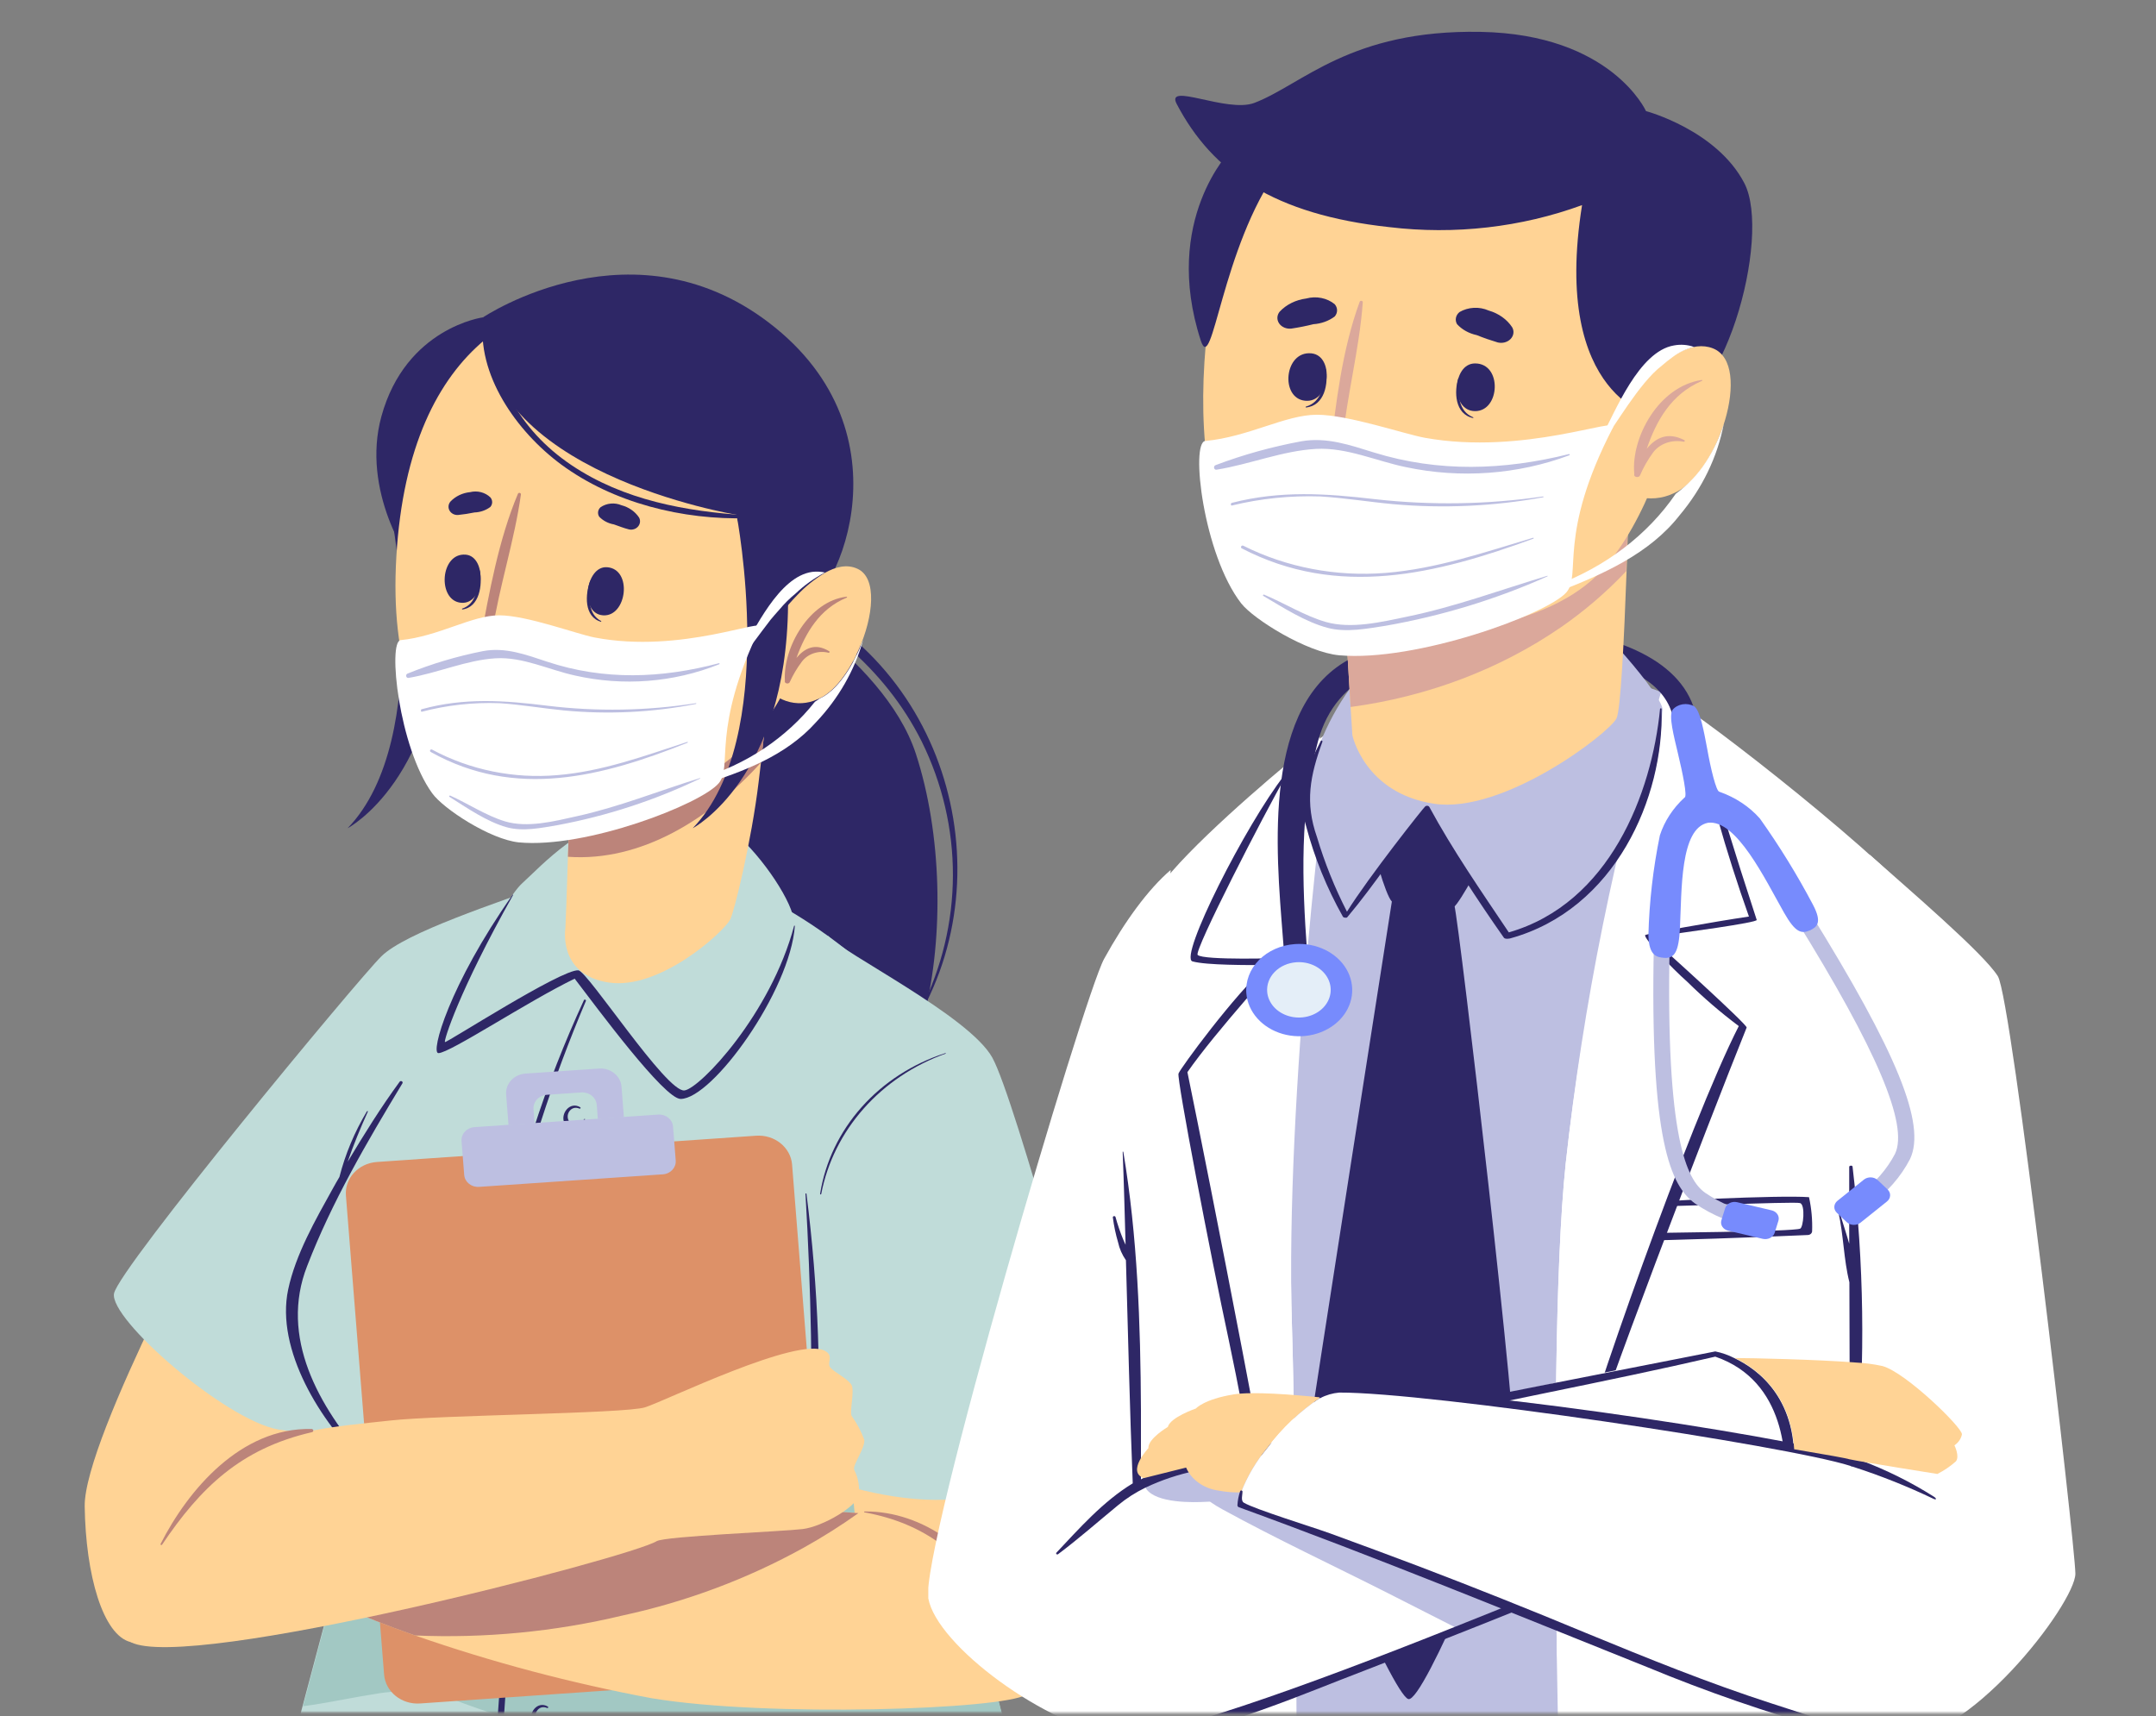<svg width="613" height="488" viewBox="0 0 613 488" fill="none" xmlns="http://www.w3.org/2000/svg">
<rect x="0" y="0" width="613" height="488" fill="#808080" stroke="none"/>
<mask id="mask0_140_8456" style="mask-type:alpha" maskUnits="userSpaceOnUse" x="0" y="0" width="613" height="488">
<rect width="613" height="487.162" fill="#C4C4C4"/>
</mask>
<g mask="url(#mask0_140_8456)">
<mask id="mask1_140_8456" style="mask-type:alpha" maskUnits="userSpaceOnUse" x="-24" y="26" width="397" height="462">
<rect width="396.675" height="461.041" transform="matrix(-1 0 0 1 372.886 26.054)" fill="#C4C4C4"/>
</mask>
<g mask="url(#mask1_140_8456)">
<g clip-path="url(#clip0_140_8456)">
<path d="M210.723 164.208C210.723 164.208 251.14 186.1 260.391 214.309C275.203 259.595 262.985 331.304 227.194 322.46C198.131 315.272 221.119 255.674 204.555 240.252C187.992 224.83 168.274 208.645 188.015 164.6L210.723 164.208Z" fill="#2E2766"/>
<path d="M210.98 164.731V164.927C232.941 175.121 251.514 189.759 262.05 210.823C267.944 222.787 270.975 235.802 270.935 248.967C270.894 262.132 267.783 275.131 261.817 287.063C261.677 287.324 262.097 287.542 262.237 287.281C286.487 242.125 265.415 180.306 210.98 164.731Z" fill="#2E2766"/>
<path d="M204.322 246.133C200.304 238.836 194.043 233.064 188.996 226.398C175.142 208.209 179.254 185.904 187.618 166.474C187.618 166.234 187.267 166.06 187.151 166.299C178.67 182.201 173.857 200.455 181.123 217.641C184.067 224.612 189.16 230.275 194.323 235.874C198.267 239.759 201.717 244.057 204.602 248.682C208.153 255.217 208.901 262.47 209.695 269.55C209.695 269.68 209.906 269.68 209.882 269.55C209.321 261.425 208.387 253.496 204.322 246.133Z" fill="#2E2766"/>
<path d="M64.476 334.332C64.476 334.332 23.802 408.807 24.082 428.346C24.363 447.885 29.269 465.028 37.189 466.945C45.109 468.862 77.278 431.548 82.488 426.168C87.698 420.787 109.355 355.504 116.13 343.611C122.905 331.718 80.152 317.69 64.476 334.332Z" fill="#FFD395"/>
<path d="M157.247 250.904C141.384 256.698 115.311 265.128 108.42 271.946C101.528 278.764 33.87 360.514 32.422 367.79C30.974 375.065 64.055 403.797 79.147 406.498C91.094 408.361 103.36 406.083 113.629 400.094C118.349 396.87 157.247 250.904 157.247 250.904Z" fill="#C0DCD9"/>
<path d="M317.909 713.417C277.002 740.275 166.802 746.57 145.566 741.996C124.329 737.421 73.446 718.993 68.774 712.633C64.101 706.272 58.354 621.733 65.363 574.922C68.61 553.139 77.535 517.372 86.015 485.177C93.328 457.426 100.266 432.398 102.906 421.288C103.562 419.342 103.908 417.316 103.934 415.276C102.159 414.209 77.605 384.41 82.511 364.152C87.417 343.894 146.524 257.417 157.083 250.882C167.643 244.347 184.324 248.203 200.327 249.488C218.456 250.969 255.392 277.805 260.134 292.334C264.013 304.25 266.653 384.127 268.405 414.775C268.493 418.732 268.821 422.681 269.386 426.603C270.577 429.849 280.343 470.975 289.267 504.39C292.935 518.091 296.44 530.529 299.196 538.458C308.705 566.013 325.455 708.537 317.909 713.417Z" fill="#C0DCD9"/>
<path d="M114.447 307.996C114.487 307.9 114.488 307.794 114.452 307.697C114.415 307.599 114.343 307.517 114.248 307.465C114.152 307.413 114.04 307.394 113.931 307.411C113.823 307.429 113.724 307.482 113.653 307.561C108.303 314.858 103.514 322.547 98.841 330.367C100.5 325.531 102.462 320.804 104.612 316.034C104.599 316.006 104.579 315.982 104.551 315.964C104.524 315.947 104.492 315.938 104.46 315.938C104.427 315.938 104.395 315.947 104.368 315.964C104.341 315.982 104.32 316.006 104.308 316.034C100.8 321.886 98.174 328.16 96.505 334.68C95.874 335.769 95.22 336.858 94.613 337.991C89.66 346.922 84.029 356.746 81.927 366.701C78.329 383.757 91.155 404.407 103.584 416.191C104.051 416.627 104.728 415.973 104.308 415.494C90.571 399.941 79.38 380.206 87.347 359.948C94.332 341.825 104.308 324.769 114.447 307.996Z" fill="#2E2766"/>
<path d="M289.361 504.411C282.663 505.322 275.917 505.882 269.152 506.089C246.289 506.83 223.406 505.37 200.864 501.732C177.141 498.302 153.895 492.443 131.548 484.262C123.669 481.042 114.919 480.152 106.48 481.714C101.411 482.498 96.365 483.544 91.295 484.393C89.566 484.676 87.884 484.959 86.155 485.177C93.468 457.426 100.406 432.398 103.046 421.288C114.4 418.609 126.105 416.823 137.272 414.579C155.027 411.029 170.306 426.277 189.206 425.993C213.433 425.623 241.351 406.389 263.639 413.185C265.297 413.708 266.933 414.231 268.545 414.797C268.588 418.744 268.869 422.686 269.386 426.603C270.671 429.871 280.436 470.997 289.361 504.411Z" fill="#A2C8C3"/>
<path d="M148.229 427.714C140.205 403.89 138.798 378.557 144.141 354.088C149.518 330.379 157.028 307.135 166.592 284.602C166.709 284.297 166.171 284.079 166.031 284.384C154.927 308.45 146.807 333.619 141.828 359.403C137.646 381.055 136.992 406.062 146.781 426.625C146.477 426.625 124.002 641.185 148.953 739.796C149.094 740.405 150.075 740.144 149.935 739.534C125.895 640.227 148.346 428.063 148.229 427.714Z" fill="#2E2766"/>
<path d="M166.125 318.191C165.401 319.389 162.597 320.5 161.663 318.604C160.728 316.709 162.48 314.248 164.723 315.228C164.779 315.257 164.845 315.264 164.906 315.248C164.967 315.231 165.019 315.193 165.05 315.141C165.081 315.089 165.089 315.028 165.071 314.971C165.054 314.913 165.012 314.865 164.957 314.836C161.966 313.072 159.256 316.753 160.471 319.323C161.686 321.894 166.499 321.088 166.335 318.256C166.335 318.147 166.171 318.103 166.125 318.191Z" fill="#2E2766"/>
<path d="M154.911 384.214C154.187 385.39 151.383 386.501 150.449 384.628C149.514 382.755 151.266 380.271 153.486 381.23C153.766 381.339 154 381.012 153.743 380.859C150.752 379.073 148.042 382.776 149.257 385.325C150.472 387.874 155.285 387.089 155.121 384.258L154.911 384.214Z" fill="#2E2766"/>
<path d="M160.027 419.088C159.303 420.265 156.476 421.267 155.565 419.502C154.654 417.738 156.359 415.146 158.602 416.126C158.882 416.235 159.116 415.886 158.859 415.734C155.869 413.969 153.159 417.651 154.373 420.221C155.588 422.791 160.401 421.964 160.237 419.154C160.237 419.045 160.074 418.979 160.027 419.088Z" fill="#2E2766"/>
<path d="M156.92 488.619C156.219 489.817 153.392 490.906 152.481 489.033C151.57 487.159 153.275 484.676 155.518 485.656C155.574 485.685 155.64 485.692 155.701 485.676C155.762 485.66 155.814 485.621 155.845 485.569C155.876 485.517 155.884 485.456 155.866 485.399C155.849 485.341 155.808 485.293 155.752 485.264C152.785 483.5 150.075 487.181 151.29 489.751C152.504 492.322 157.317 491.494 157.154 488.684C157.148 488.662 157.136 488.641 157.119 488.624C157.102 488.607 157.081 488.595 157.057 488.588C157.033 488.581 157.008 488.581 156.984 488.586C156.96 488.592 156.938 488.603 156.92 488.619Z" fill="#2E2766"/>
<path d="M160.027 451.61C159.303 452.786 156.476 453.897 155.565 452.024C154.654 450.15 156.359 447.667 158.602 448.626C158.882 448.626 159.116 448.408 158.859 448.255C155.869 446.469 153.159 450.172 154.373 452.721C155.588 455.269 160.401 454.485 160.237 451.653L160.027 451.61Z" fill="#2E2766"/>
<path d="M157.878 351.213C157.153 352.411 154.35 353.522 153.415 351.627C152.481 349.732 154.233 347.271 156.453 348.251C156.506 348.264 156.563 348.261 156.614 348.242C156.666 348.223 156.709 348.188 156.738 348.144C156.767 348.1 156.78 348.048 156.775 347.997C156.77 347.946 156.747 347.897 156.71 347.859C153.719 346.094 151.009 349.797 152.224 352.346C153.439 354.894 158.251 354.11 158.088 351.279C158.088 351.17 157.924 351.126 157.878 351.213Z" fill="#2E2766"/>
<path d="M155.074 415.233C141.057 412.336 128.815 416.082 115.359 418.326C115.242 418.326 115.359 418.5 115.359 418.5C120.805 418.264 126.221 417.601 131.549 416.518C139.305 415.673 147.135 415.585 154.911 416.256C155.046 416.257 155.177 416.213 155.279 416.131C155.382 416.049 155.449 415.935 155.469 415.811C155.489 415.686 155.46 415.559 155.387 415.453C155.315 415.347 155.204 415.269 155.074 415.233Z" fill="#2E2766"/>
<path d="M222.428 414.448C209.836 423.597 195.375 427.344 179.652 423.946C167.13 421.245 156.149 416.213 143.207 419.72C143.02 419.72 143.043 420.068 143.207 420.047C160.098 418.391 174.909 428.15 191.613 427.954C203.567 427.831 214.985 423.314 223.386 415.385C224.087 414.753 223.129 413.926 222.428 414.448Z" fill="#2E2766"/>
<path d="M214.972 322.943L107.171 330.412C101.909 330.777 97.96 335.05 98.351 339.957L109.206 476.159C109.597 481.066 114.181 484.748 119.443 484.384L227.243 476.914C232.506 476.55 236.455 472.276 236.064 467.37L225.209 331.167C224.818 326.26 220.234 322.578 214.972 322.943Z" fill="#DD9168"/>
<path d="M187.137 316.934L134.875 320.503C132.7 320.652 131.067 322.416 131.226 324.444L131.984 334.089C132.143 336.117 134.035 337.641 136.21 337.492L188.472 333.922C190.646 333.774 192.28 332.009 192.121 329.982L191.363 320.336C191.204 318.308 189.311 316.785 187.137 316.934Z" fill="#BDBFE1"/>
<path d="M176.708 308.976L177.386 317.69L169.98 318.191L169.676 314.183C169.593 313.167 169.081 312.223 168.254 311.558C167.427 310.893 166.35 310.56 165.261 310.632L155.495 311.307C154.408 311.38 153.396 311.852 152.682 312.62C151.968 313.388 151.61 314.389 151.687 315.402L151.991 319.41L144.585 319.933L143.908 311.22C143.85 310.492 143.947 309.76 144.194 309.067C144.44 308.374 144.83 307.733 145.342 307.181C145.854 306.629 146.478 306.176 147.178 305.849C147.878 305.521 148.64 305.326 149.421 305.273L170.447 303.836C172.003 303.763 173.528 304.26 174.698 305.22C175.867 306.18 176.588 307.528 176.708 308.976Z" fill="#BDBFE1"/>
<path d="M286.557 356.31C294.688 362.017 305.107 444.748 305.715 454.115C306.322 463.482 294.337 481.409 291.136 482.171C287.936 482.934 257.285 472.347 249.832 463.155C242.379 453.962 238.151 371.079 239.763 366.025C241.375 360.972 278.988 350.995 286.557 356.31Z" fill="#FFD395"/>
<path d="M235.394 266.086C239.389 270.9 275.483 288.806 282.118 300.699C288.753 312.592 312.022 399.636 314.218 404.712C316.414 409.787 288.777 423.51 274.502 425.884C260.228 428.259 240.37 423.249 233.338 419.72C226.306 416.191 235.394 266.086 235.394 266.086Z" fill="#C0DCD9"/>
<path d="M229.297 339.472C229.297 339.438 229.282 339.404 229.256 339.38C229.23 339.355 229.194 339.342 229.157 339.342C229.12 339.342 229.084 339.355 229.058 339.38C229.031 339.404 229.017 339.438 229.017 339.472C230.582 366.222 231.166 393.08 230.372 419.872C230.372 420.098 230.468 420.314 230.638 420.473C230.809 420.632 231.041 420.722 231.283 420.722C231.524 420.722 231.756 420.632 231.927 420.473C232.098 420.314 232.194 420.098 232.194 419.872C233.66 393.044 232.691 366.148 229.297 339.472Z" fill="#2E2766"/>
<path d="M268.779 299.457C259.486 302.452 251.252 307.766 244.974 314.822C238.696 321.877 234.615 330.404 233.175 339.472C233.175 339.668 233.455 339.756 233.502 339.472C235.221 330.558 239.374 322.208 245.562 315.225C251.749 308.243 259.761 302.865 268.826 299.61C268.966 299.588 268.919 299.414 268.779 299.457Z" fill="#2E2766"/>
<path d="M291.744 481.888C285.25 486.07 218.574 488.423 185.259 482.89C162.373 478.621 139.89 472.655 118.022 465.05C102.136 459.495 90.455 454.158 90.361 451.131C90.127 444.269 104.729 429.348 114.097 430.328C123.466 431.308 178.788 426.516 198.716 427.714C214.812 428.673 230.699 429.261 244.062 430.263C257.425 431.265 268.732 432.746 274.573 435.534C286.114 441.023 291.744 481.888 291.744 481.888Z" fill="#FFD395"/>
<path d="M244.062 430.263C239.097 433.804 233.917 437.077 228.549 440.065C212.52 448.952 195.111 455.469 176.942 459.386C157.712 463.986 137.855 465.895 118.022 465.05C102.136 459.495 90.455 454.158 90.361 451.131C90.127 444.269 104.729 429.348 114.097 430.328C123.466 431.308 178.788 426.516 198.716 427.714C214.812 428.782 230.699 429.261 244.062 430.263Z" fill="#BC847A"/>
<path d="M245.814 429.784C245.777 429.784 245.741 429.797 245.715 429.822C245.689 429.846 245.674 429.88 245.674 429.914C245.674 429.949 245.689 429.982 245.715 430.007C245.741 430.031 245.777 430.045 245.814 430.045C263.382 433.269 273.849 442.265 282.937 456.184C283.24 456.62 284.105 456.337 283.895 455.814C278.124 441.612 262.635 429.609 245.814 429.784Z" fill="#BC847A"/>
<path d="M37.188 466.945C53.542 475.484 178.858 442.984 186.707 438.235C189.043 436.819 222.475 435.491 228.199 434.794C233.922 434.097 243.594 428.368 244.155 425.188C244.463 422.705 244.018 420.192 242.87 417.934C242.31 416.649 246.094 411.66 245.72 409.373C244.843 406.989 243.642 404.72 242.146 402.621C241.515 401.335 242.987 395.628 242.146 393.907C241.305 392.187 237.474 390.379 236.165 388.963C234.857 387.547 237.287 385.652 234.6 384.149C226.96 379.792 189.16 398.373 183.39 400.181C177.619 401.989 124.774 402.359 110.967 403.928C97.159 405.496 74.662 406.716 60.387 418.631C46.113 430.546 37.188 466.945 37.188 466.945Z" fill="#FFD395"/>
<path d="M88.515 406.324C68.447 405.931 53.472 423.641 45.669 438.998C45.654 439.023 45.644 439.052 45.64 439.081C45.637 439.11 45.639 439.14 45.648 439.168C45.657 439.196 45.671 439.223 45.691 439.246C45.711 439.269 45.735 439.288 45.762 439.303C45.79 439.317 45.82 439.326 45.852 439.329C45.883 439.333 45.915 439.33 45.945 439.322C45.976 439.314 46.004 439.3 46.029 439.282C46.053 439.264 46.074 439.241 46.09 439.215C56.953 423.096 68.377 411.922 88.632 407.26C88.765 407.246 88.887 407.183 88.97 407.085C89.053 406.986 89.092 406.862 89.076 406.737C89.061 406.613 88.993 406.5 88.888 406.422C88.783 406.345 88.649 406.309 88.515 406.324Z" fill="#BC847A"/>
<path d="M182.946 229.905C164.723 233.891 154.374 245.806 148.439 251.187C142.505 256.567 125.311 290.723 125.358 296.604C125.404 302.485 157.457 276.869 164.302 276.999C168.975 276.999 186.053 311.852 194.673 310.087C205.607 307.909 225.652 278.154 225.745 262.296C225.745 257.046 216.914 243.65 208.878 236.832C199.696 229.034 190.749 228.228 182.946 229.905Z" fill="#C0DCD9"/>
<path d="M226.002 263.233H225.792C219.18 288.283 199.065 309.456 194.626 310.066C189.533 310.763 167.059 276.106 164.442 275.91C159.583 275.562 126.876 296.647 126.502 296.321C126.128 295.994 130.38 282.053 145.869 254.52C145.869 254.389 145.753 254.28 145.682 254.52C127.717 280.093 122.32 299.479 124.656 299.457C127.88 299.457 149.981 284.776 163.391 278.285C169.769 286.627 188.856 312.484 193.528 312.484C202.57 312.44 224.67 281.857 226.002 263.233Z" fill="#2E2766"/>
<path d="M219.181 191.35C219.181 191.35 217.943 203.112 216.354 216.835C216.121 218.643 215.934 220.473 215.7 222.325C213.714 238.945 208.691 259.682 207.57 261.534C205.491 265.28 187.479 281.596 173.017 279.374C158.556 277.152 160.752 263.973 160.752 263.973L161.032 257.133L161.476 243.628L162.738 208.405L212.149 193.266L219.181 191.35Z" fill="#FFD395"/>
<path d="M219.181 191.35C219.181 191.35 217.942 203.112 216.354 216.835C201.776 232.955 182.245 245.109 161.476 243.628L162.737 208.405L212.148 193.266L219.181 191.35Z" fill="#BC847A"/>
<path d="M111.271 146.368C111.271 146.368 123.582 209.865 98.842 235.503C98.842 235.503 125.451 221.54 125.919 171.941L111.271 146.368Z" fill="#2E2766"/>
<path d="M137.342 90.234C137.342 90.234 115.381 93.153 108.443 118.399C102.672 139.398 116.036 159.786 118.769 161.965C123.628 165.624 149.56 104.219 137.342 90.234Z" fill="#2E2766"/>
<path d="M112.696 158.174C109.004 220.538 146.244 225.919 157.505 228.38C170.307 231.06 220.84 231.844 231.423 170.177C242.006 108.51 212.102 87.184 182.362 84.2C152.622 81.216 116.41 95.811 112.696 158.174Z" fill="#FFD395"/>
<path d="M167.854 165.08C167.854 164.927 168.158 165.341 168.134 165.515C167.293 169.698 167.083 174.62 170.938 176.603C170.938 176.603 170.938 176.864 170.938 176.82C165.985 175.448 166.335 168.935 167.854 165.08Z" fill="#2E2766"/>
<path d="M172.596 161.289C179.932 161.812 178.25 175.448 171.452 174.969C164.653 174.49 166.452 160.854 172.596 161.289Z" fill="#2E2766"/>
<path d="M136.408 162.226C136.408 162.052 136.057 162.422 136.057 162.596C136.057 166.953 135.45 171.723 131.385 173.074C131.385 173.074 131.385 173.335 131.385 173.313C136.384 172.725 137.225 166.234 136.408 162.226Z" fill="#2E2766"/>
<path d="M132.413 157.717C125.1 157.107 124.283 170.787 131.081 171.397C137.88 172.007 138.557 158.24 132.413 157.717Z" fill="#2E2766"/>
<path d="M157.948 195.445C156.873 196.447 155.822 197.841 154.163 198.015C152.464 198.016 150.784 197.682 149.233 197.035C149.2 197.022 149.162 197.02 149.127 197.029C149.092 197.039 149.061 197.059 149.039 197.086C149.018 197.114 149.007 197.147 149.008 197.182C149.009 197.216 149.023 197.248 149.047 197.274C149.721 198.093 150.619 198.727 151.647 199.11C152.674 199.493 153.794 199.612 154.887 199.453C155.798 199.212 156.614 198.73 157.236 198.065C157.858 197.4 158.26 196.58 158.392 195.706C158.462 195.379 158.111 195.292 157.948 195.445Z" fill="#BC847A"/>
<path d="M144.141 181.547C144.141 181.547 142.972 187.864 142.856 190.849C142.856 191.132 143.627 191.284 144.701 191.393H144.841C147.58 191.947 150.43 191.789 153.079 190.936C155.728 190.083 158.074 188.569 159.863 186.557C160.097 186.274 159.7 185.947 159.396 186.122C155.222 188.589 150.307 189.735 145.379 189.389C145.192 188.561 147.715 178.65 147.294 178.498C144.79 178.624 142.315 179.064 139.935 179.805C141.991 166.583 146.29 153.665 148.112 140.596C148.121 140.499 148.094 140.403 148.035 140.324C147.976 140.244 147.889 140.187 147.789 140.161C147.689 140.135 147.582 140.142 147.488 140.182C147.393 140.222 147.317 140.291 147.271 140.378C141.758 153.448 139.048 168.696 136.548 182.288C136.221 184.031 142.856 182.005 144.141 181.547Z" fill="#BC847A"/>
<path d="M130.24 146.434C131.811 146.276 133.371 146.036 134.912 145.715C136.558 145.662 138.14 145.111 139.421 144.146C139.753 143.76 139.934 143.28 139.934 142.785C139.934 142.29 139.753 141.81 139.421 141.424C138.688 140.72 137.766 140.212 136.752 139.952C135.738 139.691 134.667 139.688 133.651 139.942C131.507 140.151 129.524 141.099 128.091 142.6C127.778 142.957 127.585 143.391 127.535 143.849C127.484 144.308 127.58 144.77 127.809 145.178C128.037 145.586 128.39 145.923 128.822 146.146C129.254 146.369 129.747 146.469 130.24 146.434Z" fill="#2E2766"/>
<path d="M178.881 150.55C177.362 150.18 176.007 149.614 174.536 149.113C172.931 148.831 171.47 148.066 170.377 146.935C170.101 146.512 169.987 146.014 170.055 145.523C170.123 145.032 170.369 144.577 170.751 144.233C171.6 143.653 172.6 143.294 173.647 143.195C174.694 143.095 175.751 143.258 176.708 143.667C178.787 144.211 180.571 145.463 181.708 147.174C181.922 147.575 182.01 148.024 181.961 148.47C181.913 148.916 181.731 149.34 181.435 149.693C181.139 150.046 180.743 150.314 180.291 150.465C179.839 150.617 179.35 150.647 178.881 150.55Z" fill="#2E2766"/>
<path d="M226.61 173.749C215.512 174.337 209.415 146.368 209.415 146.368C209.415 146.368 135.403 134.366 137.342 90.234C137.342 90.234 180.796 61.045 220.372 93.131C259.948 125.217 236.679 173.226 226.61 173.749Z" fill="#2E2766"/>
<path d="M212.709 146.564C194.884 145.432 177.292 142.208 162.504 132.275C147.014 121.841 140.613 107.508 137.716 90.517C137.716 90.343 137.436 90.517 137.412 90.517C135.357 106.397 146.851 122.712 159.583 132.101C174.395 142.992 194.019 147.915 212.733 147.348C212.844 147.346 212.95 147.301 213.026 147.226C213.103 147.15 213.145 147.049 213.141 146.945C213.138 146.841 213.091 146.743 213.01 146.671C212.929 146.6 212.821 146.561 212.709 146.564Z" fill="#2E2766"/>
<path d="M244.108 184.815C244.079 184.906 244.04 184.993 243.991 185.076C241.211 191.262 237.193 196.708 232.941 198.625C232.763 198.723 232.576 198.803 232.38 198.865C231.012 199.497 229.521 199.864 227.996 199.943C226.471 200.023 224.945 199.813 223.51 199.326C222.075 198.839 220.761 198.086 219.647 197.112C218.534 196.138 217.644 194.963 217.031 193.659L220.162 176.973C220.162 176.973 220.536 176.45 221.213 175.579C221.891 174.708 222.078 174.424 222.521 173.88C223.643 172.551 225.068 170.852 226.703 169.197C228.966 166.797 231.568 164.694 234.436 162.945C237.59 161.159 240.814 160.353 243.781 161.725C249.482 164.274 248.36 175.361 244.108 184.815Z" fill="#FFD395"/>
<path d="M240.698 169.676C240.861 169.676 240.908 169.894 240.698 169.959C232.988 173.139 229.017 180.001 226.447 187.08C228.783 184.314 231.797 182.724 235.792 185.207C236.002 185.338 235.792 185.643 235.605 185.621C234.219 185.257 232.747 185.301 231.388 185.745C230.03 186.19 228.851 187.013 228.012 188.104C226.63 189.943 225.464 191.915 224.531 193.985C224.181 194.661 222.919 194.334 223.153 193.571V193.419C222.662 184.139 230.045 170.917 240.698 169.676Z" fill="#BC847A"/>
<path d="M209.415 146.368C209.415 146.368 221.727 209.865 196.963 235.503C196.963 235.503 223.596 221.54 224.063 171.941L209.415 146.368Z" fill="#2E2766"/>
<path d="M245.416 181.961C242.976 190.639 238.382 198.66 232.006 205.378C223.479 214.919 211.331 219.428 199.299 223.218C198.108 223.566 197.757 221.693 198.995 221.323C212.098 217.477 223.552 209.849 231.703 199.54C232.17 199.257 232.637 198.93 233.081 198.603C237.333 196.686 241.351 191.241 244.131 185.054C244.18 184.971 244.219 184.884 244.248 184.793C244.575 183.9 245.019 182.92 245.416 181.961Z" fill="white"/>
<path d="M234.53 162.792C231.464 164.418 228.657 166.434 226.19 168.783C224.53 170.141 223.012 171.644 221.657 173.27C221.167 173.793 220.699 174.337 220.232 174.882C219.765 175.426 219.087 176.232 219.087 176.232C215.723 180.589 212.85 184.706 211.565 185.969C211.168 186.383 210.49 185.839 210.747 185.425C214.415 179.522 221.354 163.925 230.932 162.618C232.133 162.477 233.351 162.536 234.53 162.792Z" fill="white"/>
<path d="M216.143 178.432C217.639 175.361 193.832 186.035 169.022 181.264C163.952 180.284 149.794 174.969 141.945 174.969C134.095 174.969 124.843 180.916 113.91 182.027C110.195 182.397 113.396 212.522 122.904 225.592C126.035 229.949 139.258 238.662 147.505 239.533C166.639 241.363 199.393 228.642 204.369 222.695C208.41 217.903 202.056 207.578 216.143 178.432Z" fill="white"/>
<path d="M115.849 191.546C122.765 188.743 129.965 186.597 137.343 185.142C143.72 183.965 149.491 186.144 155.542 188.148C171.755 193.528 188.085 192.918 204.416 188.583C204.626 188.583 204.696 188.845 204.416 188.91C191.509 194.073 177.154 195.189 163.508 192.09C156.079 190.478 148.65 186.732 140.94 187.189C132.647 187.668 124.54 191.35 116.153 192.765C115.452 192.874 115.195 191.829 115.849 191.546Z" fill="#BDBFE1"/>
<path d="M127.951 226.202C133.091 228.511 138.184 231.909 143.534 233.543C149.935 235.481 157.551 233.543 163.859 232.127C175.844 229.513 187.221 224.917 199.043 221.236C199.043 221.236 199.183 221.366 199.043 221.388C186.265 227.537 172.631 231.995 158.533 234.632C153.86 235.416 148.674 236.527 144.025 235.22C138.394 233.652 132.787 229.731 127.671 226.507C127.671 226.507 127.788 226.202 127.951 226.202Z" fill="#BDBFE1"/>
<path d="M119.867 201.675C132.062 198.32 143.416 199.148 155.798 200.694C169.778 202.379 183.949 202.129 197.85 199.954C197.991 199.954 198.061 200.15 197.85 200.172C185.49 202.596 172.801 203.213 160.237 202.001C154.163 201.413 148.112 200.346 142.014 199.954C134.548 199.678 127.082 200.501 119.89 202.393C119.703 202.481 119.517 201.784 119.867 201.675Z" fill="#BDBFE1"/>
<path d="M122.811 213.132C133.608 218.941 146.073 221.483 158.485 220.408C171.265 219.362 183.319 214.919 195.421 210.954C195.585 210.954 195.655 211.15 195.421 211.215C171.265 220.865 146.641 227.313 122.507 213.851C122.017 213.59 122.344 212.936 122.811 213.132Z" fill="#BDBFE1"/>
</g>
</g>
<g clip-path="url(#clip1_140_8456)">
<path d="M319.602 481.925C319.602 481.925 338.214 681.421 340.877 684.199H421.909V481.925H319.602Z" fill="#434B95"/>
<path d="M532.154 481.925H386.668C386.668 481.925 421.834 565.442 425.727 570.998C429.62 576.554 448.66 684.199 448.66 684.199H532.154C532.154 684.199 532.304 593.463 532.154 587.645C532.003 581.826 540.593 503.143 532.154 481.925Z" fill="#434B95"/>
<path d="M427.209 189.834C408.697 190.512 394.128 199.109 385.337 205.146C376.545 211.183 332.287 247.495 328.644 258.432C325.002 269.37 320.205 496.078 325.052 502.99C329.9 509.903 381.217 525.958 403.874 527.052C426.531 528.146 524.844 512.287 532.605 506.031C540.367 499.775 558.779 281.204 554.71 267.817C550.64 254.429 487.895 211.336 475.361 198.715C469.91 193.115 435.297 189.549 427.209 189.834Z" fill="#BDBFE1"/>
<path d="M390.034 237.28C389.858 240.386 393.927 254.582 395.736 256.354C397.544 258.126 411.661 258.979 413.319 257.951C414.976 256.923 422.939 242.486 423.366 239.73C423.793 236.973 412.063 224.877 407.165 224.177C402.266 223.477 390.134 235.42 390.034 237.28Z" fill="#2E2766"/>
<path d="M395.736 256.354C395.736 256.354 372.803 402.805 371.471 412.67C370.14 422.535 396.037 481.794 400.408 483.128C404.778 484.462 429.219 424.067 430.726 417.504C432.233 410.942 414.926 262.72 413.52 257.47C413.143 256.004 395.937 254.976 395.736 256.354Z" fill="#2E2766"/>
<path d="M366.723 638.044C364.412 644.037 303.35 628.113 302.119 620.806C300.888 613.5 322.515 445.132 322.54 431.92C322.565 418.707 320.229 272.826 327.413 256.004C331.03 247.495 353.285 227.808 366.121 217.089C371.571 212.496 375.339 209.499 375.339 209.499C373.229 216.586 365.292 311.938 367.326 376.818C367.954 397.555 368.356 431.198 368.557 467.531C368.557 467.881 368.557 468.166 368.557 468.45C368.959 545.383 368.356 634.041 366.723 638.044Z" fill="white"/>
<path d="M337.134 306.841C336.632 300.147 363.182 272.891 363.182 272.891C363.182 272.891 339.596 276.129 339.57 271.645C339.57 267.751 361.047 226.714 366.121 217.089C371.571 212.496 379.207 207.202 379.207 207.202C377.097 214.311 365.317 311.938 367.326 376.818C367.954 397.555 368.356 431.198 368.557 467.531C367.502 446.86 337.636 313.447 337.134 306.841Z" fill="white"/>
<path d="M337.611 304.872C345.323 293.672 364.79 272.279 364.664 272.366C364.538 272.454 342.057 273.132 340.525 271.535C339.37 270.42 359.515 231.22 365.644 220.611C365.665 220.563 365.666 220.51 365.646 220.461C365.626 220.412 365.588 220.371 365.536 220.345C365.485 220.318 365.425 220.309 365.366 220.318C365.308 220.326 365.255 220.353 365.217 220.392C354.215 234.436 335.075 272.257 339.043 273.373C343.012 274.488 354.918 274.423 360.369 274.423C350.849 282.954 335.602 303.778 335.075 305.266C334.547 306.753 344.167 356.868 349.342 380.93C354.868 406.873 359.389 436.491 366.397 462.172C366.397 462.675 367.327 462.456 367.251 461.997C363.684 436.141 343.489 333.375 337.611 304.872Z" fill="#2E2766"/>
<path d="M564.757 621.353C516.254 654.165 451.298 645.831 449.012 641.281C447.655 638.569 443.988 554.855 442.657 472.344V471.228C441.853 415.098 442.129 359.668 445.169 330.815C450.045 286.034 459.939 241.775 474.708 198.671C476.991 199.701 479.104 200.996 480.987 202.521C499.525 215.514 551.62 257.207 551.093 265.082C550.415 274.335 547.852 395.695 551.997 448.522C556.142 501.349 571.539 616.738 564.757 621.353Z" fill="white"/>
<path d="M514.344 340.418C505.854 339.784 470.563 341.512 461.596 342.387C461.093 342.387 461.194 343.153 461.596 343.153C470.638 343.415 510.325 341.556 511.832 342.103C513.339 342.649 512.737 348.993 511.832 349.365C509.748 350.24 470.688 350.546 461.344 350.721C459.737 350.721 459.662 352.909 461.344 352.909C478.927 352.559 496.51 351.946 513.942 351.181C514.269 351.181 514.584 351.073 514.823 350.877C515.061 350.682 515.204 350.415 515.223 350.131C515.341 346.875 515.046 343.618 514.344 340.418Z" fill="#2E2766"/>
<path d="M468.604 266.242C468.202 267.051 493.522 288.401 494.928 291.507C496.335 294.613 460.843 377.846 453.357 403.067C445.872 428.288 442.657 472.388 442.657 472.388V471.272C441.853 415.142 442.129 359.712 445.169 330.859C450.122 285.448 459.236 240.455 472.422 196.309C472.95 196.309 477.446 200.093 480.937 202.521C481.414 204.249 498.344 258.914 498.52 260.685C498.696 262.457 468.956 265.432 468.604 266.242Z" fill="white"/>
<path d="M481.841 204.205C481.691 203.68 481.264 203.812 481.389 204.358C485.392 223.37 490.693 242.157 497.264 260.62C487.217 262.107 468.127 265.52 467.775 265.892C467.122 266.592 475.311 275.298 479.706 279.148C484.26 283.642 489.161 287.859 494.376 291.769C480.36 319.178 450.82 403.33 447.957 417.548C445.206 432.251 443.395 447.076 442.531 461.953C442.531 462.128 442.833 462.15 442.858 461.953C445.068 446.335 447.027 430.651 450.77 415.229C454.161 401.339 485.534 319.703 496.611 292.185C496.913 291.441 473.402 270.113 469.157 266.482C478.752 265.192 499.726 262.348 499.475 261.582C493.245 242.581 487.368 223.455 481.841 204.205Z" fill="#2E2766"/>
<path d="M508.567 418.489C508.416 422.273 507.688 424.92 506.96 425.226C504.724 426.276 495.254 430.257 482.444 434.763C480.133 435.573 477.747 436.404 475.235 437.235C468.227 439.554 442.581 450.929 414.072 462.916C375.792 478.95 332.01 496.056 319.325 494.196C297.246 490.915 266.301 467.772 263.94 454.494C261.578 441.216 308.022 283.391 313.925 272.651C319.828 261.91 326.484 252.833 332.839 247.386L323.219 421.048C323.876 420.736 324.565 420.479 325.279 420.282C332.412 418.095 356.124 412.364 383.327 406.173C429.093 395.739 484.755 383.861 488.372 384.846C489.642 385.205 490.884 385.637 492.09 386.136C506.307 392.305 509.07 408.995 508.567 418.489Z" fill="white"/>
<path d="M482.469 434.763C480.158 435.573 477.772 436.404 475.26 437.235C468.252 439.554 442.606 450.929 414.097 462.916L394.555 452.985C378.906 445.066 362.83 437.563 347.558 429.185C346.327 428.521 345.144 427.791 344.017 426.998L341.329 427.107C336.305 427.26 325.831 426.932 325.203 421.529C325.194 421.405 325.194 421.281 325.203 421.157C325.186 421.063 325.186 420.967 325.203 420.873C325.203 420.698 325.203 420.501 325.203 420.282C332.337 418.095 356.048 412.364 383.252 406.173C407.9 405.018 432.468 409.474 454.538 419.101C464.537 423.326 473.915 428.585 482.469 434.763Z" fill="#BDBFE1"/>
<path d="M509.949 418.598C509.949 420.282 509.597 422.032 509.271 423.87C509.447 424.285 508.718 424.898 508.166 425.16C481.515 438.591 400.584 470.178 380.564 477.9C368.809 482.472 328.67 499.206 316.286 493.956C316.035 493.825 315.985 493.606 316.286 493.65H316.613C327.916 495.159 371.145 479.562 413.57 462.631C420.678 459.81 427.787 456.944 434.694 454.144C434.918 454.025 435.154 453.922 435.398 453.838C449.891 447.91 463.606 442.135 475.085 437.257H475.235L481.917 434.413C497.39 427.851 507.412 423.476 507.412 423.476C508.09 415.076 507.939 392.72 487.694 385.764C457.075 392.873 422.537 399.239 391.692 406.217C390.612 406.436 389.557 406.676 388.477 406.939C372.334 410.628 356.166 414.391 339.973 418.226C334.997 419.261 330.199 420.864 325.706 422.995C322.873 424.375 320.248 426.058 317.894 428.004C312.217 432.663 306.792 437.476 300.864 441.916C300.512 442.201 300.085 441.785 300.386 441.479C306.817 434.676 313.548 426.976 322.064 421.792C321.21 400.661 320.732 379.442 320.129 358.355C319.04 356.787 318.283 355.06 317.894 353.259C317.212 350.944 316.716 348.59 316.412 346.215C316.389 346.128 316.406 346.036 316.46 345.961C316.514 345.885 316.601 345.831 316.701 345.81C316.801 345.79 316.906 345.805 316.993 345.852C317.08 345.899 317.142 345.975 317.166 346.062C317.768 348.249 318.522 350.437 319.376 352.515C319.577 352.996 319.803 353.456 320.029 353.959C319.778 345.209 319.552 336.306 319.2 327.49C319.2 327.49 319.351 327.49 319.376 327.49C323.42 351.552 324.274 376.336 324.4 400.967C324.4 407.529 324.4 414.092 324.4 420.654C326.709 419.367 329.178 418.31 331.759 417.504C347.91 412.976 364.664 409.717 381.041 405.976C400.182 401.601 420.678 397.423 441.099 393.42C441.526 393.42 441.979 393.223 442.481 393.158C455.342 390.642 468.127 388.149 480.485 385.699L487.694 384.277C489.586 384.661 491.398 385.295 493.069 386.158C500.052 389.439 511.632 398.145 509.949 418.598Z" fill="#2E2766"/>
<path d="M375.465 397.358C369.552 401.336 364.456 406.158 360.394 411.62C357.154 415.506 354.613 419.799 352.858 424.351C350.75 424.424 348.64 424.263 346.579 423.87C344.492 423.599 342.525 422.848 340.883 421.695C339.24 420.541 337.981 419.026 337.235 417.307L325.228 420.304C320.204 418.51 326.509 411.795 326.509 411.795C326.358 409.083 332.035 405.758 332.035 405.758C332.739 403.001 340.023 400.508 340.023 400.508C340.023 400.508 342.309 397.883 350.723 396.505C355.973 395.63 367.553 396.548 375.465 397.358Z" fill="#FFD395"/>
<path d="M590.077 447.472C590.077 455.894 558.955 496.843 538.283 494.525C504.373 490.784 360.846 429.623 353.939 428.245C352.507 427.917 352.281 426.495 352.884 424.351C354.639 419.799 357.18 415.506 360.419 411.62C364.482 406.158 369.577 401.336 375.49 397.358C376.754 396.575 378.142 395.956 379.61 395.52C388.803 393.092 474.306 406.108 510.05 412.101C519.343 413.654 525.121 414.726 525.648 414.923C526.176 415.12 526.753 403.986 527.381 387.427C529.315 339.062 531.626 243.055 531.626 243.055C542.352 252.614 564.054 271.12 568.048 277.616C572.042 284.113 590.001 439.051 590.077 447.472Z" fill="white"/>
<path d="M549.736 425.51C543.275 421.424 536.317 417.969 528.988 415.207C534.012 414.136 541.548 416.323 545.466 416.673C546.245 416.673 546.32 415.776 545.692 415.557C541.333 414.176 536.741 413.437 532.103 413.37C530.656 413.31 529.214 413.566 527.908 414.114C530.354 386.693 529.959 359.137 526.728 331.778C526.728 331.297 525.773 331.406 525.773 331.778C525.773 339.04 525.773 346.302 525.773 353.652C524.919 350.612 523.889 347.593 523.035 344.728C523.046 344.704 523.05 344.679 523.047 344.654C523.044 344.629 523.034 344.606 523.018 344.585C523.002 344.564 522.98 344.547 522.955 344.535C522.929 344.524 522.901 344.518 522.872 344.518C522.843 344.518 522.815 344.524 522.79 344.535C522.764 344.547 522.743 344.564 522.727 344.585C522.71 344.606 522.7 344.629 522.697 344.654C522.694 344.679 522.698 344.704 522.709 344.728C524.191 351.29 524.191 358.137 525.824 364.611C525.824 381.105 525.999 397.598 525.824 414.092C507.814 408.383 403.824 392.655 379.886 395.061C378.295 395.305 376.805 395.909 375.566 396.811C375.013 397.183 375.088 397.686 375.39 397.555C377.032 396.685 378.878 396.147 380.79 395.98C406.26 395.87 508.115 411.073 526.1 416.826C526.186 416.9 526.288 416.957 526.4 416.995C526.513 417.032 526.633 417.049 526.753 417.045C534.627 419.584 542.275 422.626 549.636 426.145C550.691 426.67 550.691 426.079 549.736 425.51Z" fill="#2E2766"/>
<path d="M555.539 488.772C551.568 491.295 547.004 493.021 542.176 493.825C535.067 494.875 515.701 488.268 503.895 484.44C485.785 478.6 468.303 471.491 450.87 464.316C435.096 457.753 419.297 451.432 403.321 445.351C394.949 442.186 386.576 439.08 378.203 436.032C373.054 434.173 356.651 429.12 353.637 427.282C352.708 426.713 353.311 424.985 353.26 424.088C353.26 423.782 352.658 423.651 352.582 424.088C352.155 425.363 351.902 426.678 351.829 428.004C351.822 428.14 351.868 428.274 351.959 428.385C352.05 428.496 352.181 428.578 352.331 428.617C391.566 442.901 429.897 458.65 468.504 474.116C485.151 481.011 502.302 486.945 519.845 491.878C526.703 493.715 535.092 496.537 542.628 495.815C545.284 495.587 547.858 494.887 550.191 493.758C552.524 492.63 554.566 491.096 556.192 489.253C556.493 488.837 555.941 488.531 555.539 488.772Z" fill="#2E2766"/>
<path d="M555.689 410.986C555.689 410.986 557.272 414.136 556.091 415.557C554.531 416.943 552.765 418.143 550.842 419.123C550.842 419.123 529.642 415.776 525.723 414.923C525.321 414.726 519.418 413.654 510.125 412.101C509.195 396.264 499.349 389.067 493.245 386.158C497.766 386.158 516.228 386.552 527.456 387.427C530.075 387.542 532.674 387.879 535.218 388.433C541.799 390.205 557.95 405.933 557.824 407.858C557.586 409.096 556.824 410.211 555.689 410.986Z" fill="#FFD395"/>
<path d="M475.762 204.358C471.995 185.131 436 184.365 419.171 185.306C397.72 186.487 380.011 191.365 374.736 210.768C369.461 230.17 370.215 250.951 371.622 270.507C371.611 271.221 371.295 271.905 370.735 272.426C370.176 272.947 369.413 273.268 368.596 273.325C367.78 273.383 366.968 273.173 366.32 272.737C365.671 272.3 365.233 271.669 365.091 270.966C363.483 248.414 357.932 206.108 380.011 189.768C402.09 173.428 475.863 171.35 482.293 203.899C482.996 207.508 476.491 207.924 475.762 204.358Z" fill="#2E2766"/>
<path d="M354.366 282.494C354.584 285.087 355.683 287.565 357.521 289.614C359.359 291.663 361.855 293.19 364.691 294.002C367.527 294.813 370.576 294.873 373.452 294.174C376.327 293.474 378.899 292.046 380.842 290.072C382.784 288.097 384.009 285.665 384.362 283.083C384.714 280.501 384.179 277.887 382.822 275.57C381.466 273.254 379.35 271.341 376.744 270.074C374.137 268.806 371.157 268.241 368.181 268.451C364.216 268.73 360.539 270.363 357.951 272.994C355.363 275.625 354.074 279.04 354.366 282.494Z" fill="#778BFD"/>
<path d="M360.293 282.079C360.433 283.631 361.098 285.113 362.204 286.337C363.31 287.56 364.809 288.47 366.509 288.952C368.209 289.435 370.036 289.467 371.757 289.045C373.479 288.623 375.018 287.766 376.18 286.583C377.342 285.399 378.076 283.942 378.287 282.396C378.499 280.85 378.179 279.283 377.369 277.895C376.558 276.507 375.293 275.359 373.734 274.597C372.174 273.835 370.39 273.493 368.607 273.613C367.423 273.694 366.268 273.976 365.21 274.445C364.151 274.914 363.208 275.56 362.436 276.346C361.664 277.132 361.078 278.043 360.71 279.027C360.342 280.01 360.201 281.047 360.293 282.079Z" fill="#E4EEF8"/>
<path d="M470.237 268.21C469.006 324.69 475.085 337.137 481.867 342.168C486.876 345.619 492.728 348.021 498.972 349.19L499.851 345.296L499.399 347.243L499.851 345.296C494.356 344.272 489.202 342.17 484.78 339.15C479.757 335.518 473.502 324.209 474.733 268.298L470.237 268.21Z" fill="#BDBFE1"/>
<path d="M490.502 343.547L489.431 346.991C489.031 348.278 489.904 349.605 491.383 349.953L501.173 352.262C502.651 352.611 504.174 351.85 504.574 350.563L505.645 347.119C506.046 345.832 505.172 344.505 503.694 344.157L493.904 341.848C492.425 341.499 490.902 342.26 490.502 343.547Z" fill="#778BFD"/>
<path d="M510.4 261.123C533.66 298.572 542.677 319.834 538.809 328.081C536.494 332.512 533.06 336.431 528.762 339.543L531.575 342.671C536.516 339.124 540.453 334.633 543.079 329.547C547.701 319.725 539.387 299.338 514.444 259.176L510.4 261.123Z" fill="#BDBFE1"/>
<path d="M522.273 344.875L525.062 347.515C526.104 348.502 527.868 348.566 529.001 347.658L536.507 341.646C537.64 340.738 537.714 339.202 536.671 338.215L533.882 335.575C532.84 334.588 531.076 334.524 529.943 335.431L522.437 341.444C521.304 342.352 521.23 343.888 522.273 344.875Z" fill="#778BFD"/>
<path d="M515.449 257.229C511.01 248.807 505.977 240.632 500.378 232.752C497.393 229.364 493.421 226.736 488.874 225.139C487.97 225.139 486.362 218.446 485.382 212.846C484.428 207.902 483.448 202.127 481.69 200.837C480.71 200.282 479.523 200.08 478.375 200.272C477.228 200.463 476.211 201.034 475.536 201.865C474.406 203.615 475.913 209.302 477.068 214.202C478.4 219.78 479.831 226.583 478.952 226.78C475.651 229.813 473.246 233.499 471.944 237.52C470.016 246.912 468.924 256.419 468.679 265.957C468.829 271.951 471.191 272.191 473.2 272.366C476.089 272.585 477.319 270.66 477.646 263.923C478.173 253.248 477.646 235.486 485.634 233.955C493.722 232.97 501.885 250.076 507.21 259.46C510.526 265.323 512.234 265.607 514.746 264.492C516.479 263.595 518.237 262.479 515.449 257.229Z" fill="#778BFD"/>
<path d="M446.525 172.159C452.604 174.347 473.477 198.54 472.698 202.018C471.92 205.496 474.532 249.42 428.415 266.526L405.808 229.339L383.202 259.745C383.202 259.745 370.19 235.508 370.642 229.47C371.095 223.433 376.495 193.334 403.296 178.35C423.491 167.215 433.84 167.456 446.525 172.159Z" fill="#BDBFE1"/>
<path d="M471.995 201.558C469.633 225.621 457.677 256.857 428.992 265.126C421.08 253.336 413.067 241.786 406.385 229.449C406.332 229.361 406.256 229.286 406.163 229.229C406.071 229.172 405.964 229.134 405.852 229.119C405.74 229.104 405.625 229.113 405.517 229.143C405.409 229.174 405.311 229.226 405.23 229.295C405.029 229.295 389.079 249.42 382.975 259.242C379.474 252.399 376.626 245.317 374.46 238.067C370.969 228.18 372.476 220.568 376.017 210.855C376.017 210.615 375.641 210.44 375.54 210.68C371.421 218.599 368.708 226.474 371.396 235.048C373.731 243.89 377.22 252.469 381.795 260.62C381.861 260.728 381.964 260.816 382.09 260.871C382.216 260.926 382.359 260.945 382.498 260.926C382.597 260.965 382.708 260.973 382.813 260.949C382.918 260.925 383.011 260.871 383.076 260.795C390.988 251.389 397.468 241.108 405.406 231.636C412.213 243.93 419.899 255.698 427.585 266.635C427.937 267.139 429.268 266.876 429.394 266.832C459.234 258.607 473.15 226.802 472.422 201.558C472.422 201.362 472.02 201.362 471.995 201.558Z" fill="#2E2766"/>
<path d="M380.614 144.16L384.005 201.034L384.508 209.04C384.508 209.04 387.899 225.489 407.642 228.53C427.385 231.57 457.351 208.602 459.586 204.315C460.792 202.127 461.772 181.74 462.475 162.403C463.153 143.919 463.53 126.332 463.53 126.332L454.286 128.322L380.614 144.16Z" fill="#FFD395"/>
<path d="M380.614 144.16L384.005 201.033C405.837 198.112 426.425 190.312 443.762 178.393C450.599 173.653 456.838 168.292 462.375 162.403C463.053 143.919 463.429 126.332 463.429 126.332L454.186 128.322L380.614 144.16Z" fill="#DBA89B"/>
<path d="M475.813 46.949C489.452 73.767 477.421 140.878 453.985 163.672C437.96 179.268 403.045 184.059 376.972 174.937C365.069 171.053 355.314 163.363 349.694 153.434C332.111 120.491 348.061 41.48 367.025 29.056C400.508 7.072 459.109 14.159 475.813 46.949Z" fill="#FFD395"/>
<path d="M414.649 107.498C414.649 107.345 415.001 107.738 414.976 107.913C414.423 112.091 414.624 116.948 418.844 118.654C418.995 118.654 418.844 118.916 418.844 118.873C413.594 117.779 413.419 111.304 414.649 107.498Z" fill="#2E2766"/>
<path d="M419.397 103.342C427.184 103.342 426.531 116.926 419.397 116.904C412.264 116.882 412.866 103.32 419.397 103.342Z" fill="#2E2766"/>
<path d="M376.972 105.026C376.972 104.873 376.595 105.223 376.595 105.376C376.595 109.598 375.691 114.41 371.245 115.635C371.245 115.635 371.245 115.898 371.245 115.876C376.646 115.416 377.701 109.029 376.972 105.026Z" fill="#2E2766"/>
<path d="M372.877 100.476C365.141 99.689 363.885 113.229 371.069 113.951C378.253 114.673 379.484 101.154 372.877 100.476Z" fill="#2E2766"/>
<path d="M407.968 145.319C406.763 146.26 405.457 147.506 403.799 147.638C402.043 147.529 400.333 147.104 398.775 146.391C398.741 146.376 398.702 146.372 398.665 146.378C398.627 146.385 398.593 146.401 398.568 146.426C398.542 146.451 398.526 146.482 398.523 146.515C398.52 146.548 398.529 146.581 398.549 146.61C399.199 147.434 400.087 148.094 401.123 148.524C402.159 148.954 403.308 149.139 404.452 149.06C405.454 148.884 406.371 148.447 407.08 147.806C407.789 147.165 408.257 146.351 408.421 145.472C408.521 145.275 408.144 145.166 407.968 145.319Z" fill="#DBA89B"/>
<path d="M425.827 97.37C423.803 96.768 421.815 96.075 419.874 95.292C417.665 94.822 415.696 93.73 414.273 92.186C413.942 91.621 413.832 90.979 413.958 90.355C414.085 89.731 414.443 89.16 414.976 88.73C416.184 88.022 417.587 87.608 419.04 87.531C420.493 87.454 421.943 87.717 423.24 88.292C426.076 89.104 428.466 90.803 429.947 93.061C430.251 93.593 430.371 94.191 430.292 94.781C430.213 95.371 429.939 95.929 429.502 96.386C429.065 96.843 428.485 97.179 427.833 97.354C427.18 97.529 426.483 97.534 425.827 97.37Z" fill="#2E2766"/>
<path d="M367.176 93.433C369.286 93.118 371.374 92.702 373.431 92.186C375.665 92.038 377.786 91.271 379.484 89.998C379.924 89.495 380.162 88.88 380.162 88.248C380.162 87.616 379.924 87.001 379.484 86.498C378.424 85.625 377.115 85.015 375.693 84.731C374.271 84.446 372.787 84.497 371.396 84.88C368.441 85.261 365.755 86.587 363.86 88.598C363.456 89.083 363.224 89.661 363.193 90.26C363.162 90.859 363.334 91.453 363.687 91.968C364.04 92.483 364.559 92.896 365.179 93.156C365.799 93.417 366.494 93.513 367.176 93.433Z" fill="#2E2766"/>
<path d="M391.014 135.672C391.014 135.672 394.932 144.422 402.593 142.781C408.396 141.622 405.607 131.429 405.607 131.429C405.607 131.429 398.047 136.285 391.014 135.672Z" fill="white"/>
<path d="M406.034 131.822C404.734 133.44 403.062 134.806 401.126 135.834C399.189 136.862 397.029 137.529 394.781 137.794C392.816 138.046 390.819 138.046 388.853 137.794C388.471 137.779 388.092 137.727 387.723 137.641L386.668 137.466C386.417 137.414 386.193 137.291 386.03 137.117C385.867 136.944 385.773 136.728 385.764 136.504C385.739 136.366 385.739 136.226 385.764 136.088V135.672C385.764 132.435 386.417 127.535 386.417 127.535C385.035 128.082 377.977 130.532 378.178 128.847C379.786 114.891 381.594 99.382 386.593 85.798C386.628 85.71 386.698 85.636 386.79 85.589C386.882 85.541 386.991 85.524 387.096 85.54C387.202 85.555 387.297 85.603 387.366 85.675C387.435 85.746 387.472 85.836 387.472 85.93C386.517 99.404 382.85 112.617 381.669 126.135C384.177 125.211 386.825 124.606 389.532 124.341C390.059 124.494 388.2 133.813 388.301 135.279C388.295 135.337 388.295 135.395 388.301 135.454C394.505 136.372 399.303 134.885 405.532 131.451C405.984 131.21 406.336 131.56 406.034 131.822Z" fill="#DBA89B"/>
<path d="M363.634 47.78C347.207 70.508 344.796 107.235 341.405 96.823C330.277 62.524 349.995 42.662 349.995 42.662C349.995 42.662 365.594 45.046 363.634 47.78Z" fill="#2E2766"/>
<path d="M470.789 118.676C470.789 118.676 440.999 113.535 449.815 58.324C432.513 64.656 413.573 66.817 394.982 64.58C362.328 61.036 344.745 49.005 334.573 29.581C331.207 23.215 348.84 32.184 356.601 29.274C370.316 24.068 383.804 8.384 420.98 9.062C458.155 9.74 468.001 31.593 468.001 31.593C468.001 31.593 488.096 36.952 495.958 52.09C503.82 67.227 490.005 118.654 470.789 118.676Z" fill="#2E2766"/>
<path d="M460.34 116.795C460.34 116.795 475.411 94.504 487.016 99.054C498.621 103.604 488.372 135.169 475.763 140.31C474.199 141.054 472.479 141.515 470.705 141.665C468.932 141.815 467.142 141.651 465.443 141.183C463.744 140.715 462.172 139.953 460.82 138.942C459.468 137.931 458.365 136.692 457.577 135.3L460.34 116.795Z" fill="#FFD395"/>
<path d="M483.85 108.045C484.051 108.045 484.127 108.263 483.85 108.329C475.034 112.135 470.889 119.791 468.202 127.622C470.713 124.516 474.18 122.679 478.927 125.172C479.178 125.304 478.927 125.654 478.726 125.61C477.088 125.273 475.37 125.386 473.809 125.935C472.248 126.483 470.921 127.44 470.01 128.672C468.495 130.736 467.24 132.936 466.267 135.235C465.916 135.957 464.409 135.694 464.66 134.841C464.651 134.783 464.651 134.724 464.66 134.666C463.705 124.582 471.492 109.86 483.85 108.045Z" fill="#DBA89B"/>
<path d="M442.681 168.397C455.793 163.3 469.005 157.459 477.546 146.522C484.002 138.839 488.303 129.947 490.105 120.557C488.937 124.287 487.25 127.88 485.081 131.254C482.868 134.743 479.94 137.849 476.44 140.419C468.469 152.084 456.443 161.238 442.104 166.559C440.772 166.931 441.375 168.9 442.681 168.397Z" fill="white"/>
<path d="M456.422 124.472C458.758 121.935 466.042 108.832 472.548 103.932C473.537 103.063 474.576 102.238 475.662 101.46C477.402 100.153 479.452 99.197 481.666 98.66C479.859 98.018 477.872 97.866 475.964 98.223C465.916 99.885 459.16 117.341 455.492 123.948C455.291 124.341 456.02 124.997 456.422 124.472Z" fill="white"/>
<path d="M458.632 121.519C460.315 118.26 433.313 129.547 405.155 124.494C399.403 123.466 383.352 117.932 374.41 117.932C365.468 117.932 355.019 124.232 342.686 125.391C338.441 125.785 342.108 157.612 352.884 171.547C356.451 176.118 371.547 185.503 380.79 186.334C402.493 188.259 439.668 174.784 445.319 168.484C449.816 163.344 442.632 152.384 458.632 121.519Z" fill="white"/>
<path d="M345.624 132.26C353.473 129.293 361.644 127.021 370.014 125.479C377.248 124.232 383.804 126.551 390.662 128.672C409.048 134.36 427.586 133.725 446.123 129.11C446.324 129.11 446.424 129.394 446.123 129.482C431.484 134.947 415.202 136.122 399.729 132.829C391.365 131.122 382.925 127.185 374.209 127.644C364.664 128.169 355.395 132.019 345.951 133.55C345.172 133.747 344.846 132.566 345.624 132.26Z" fill="#BDBFE1"/>
<path d="M359.39 169.075C365.242 171.525 370.994 175.134 376.972 176.862C384.257 178.918 392.847 176.862 400.031 175.353C413.62 172.575 426.682 167.719 439.969 163.716C439.969 163.716 440.12 163.847 439.969 163.891C425.463 170.394 409.995 175.119 394.003 177.934C388.678 178.743 382.825 179.925 377.525 178.546C371.145 176.862 364.765 172.728 359.113 169.403C359.038 169.315 359.138 169.009 359.39 169.075Z" fill="#BDBFE1"/>
<path d="M350.271 142.978C364.086 139.435 376.972 140.31 391.013 141.95C406.879 143.734 422.961 143.469 438.738 141.163C438.889 141.163 438.939 141.382 438.738 141.403C424.706 143.975 410.3 144.632 396.037 143.35C389.154 142.716 382.272 141.578 375.364 141.163C366.888 140.884 358.414 141.755 350.246 143.744C349.97 143.853 349.769 143.11 350.271 142.978Z" fill="#BDBFE1"/>
<path d="M353.512 155.184C365.768 161.34 379.914 164.037 394.003 162.906C408.37 161.747 422.185 157.022 435.9 152.909C436.101 152.909 436.151 153.128 435.9 153.194C408.27 163.322 380.464 170.168 353.009 155.906C352.607 155.622 352.984 154.922 353.512 155.184Z" fill="#BDBFE1"/>
</g>
</g>
<defs>
<clipPath id="clip0_140_8456">
<rect width="295.697" height="665.267" fill="white" transform="translate(24.082 78.079)"/>
</clipPath>
<clipPath id="clip1_140_8456">
<rect width="326.137" height="675.137" fill="white" transform="translate(263.939 9.062)"/>
</clipPath>
</defs>
</svg>
